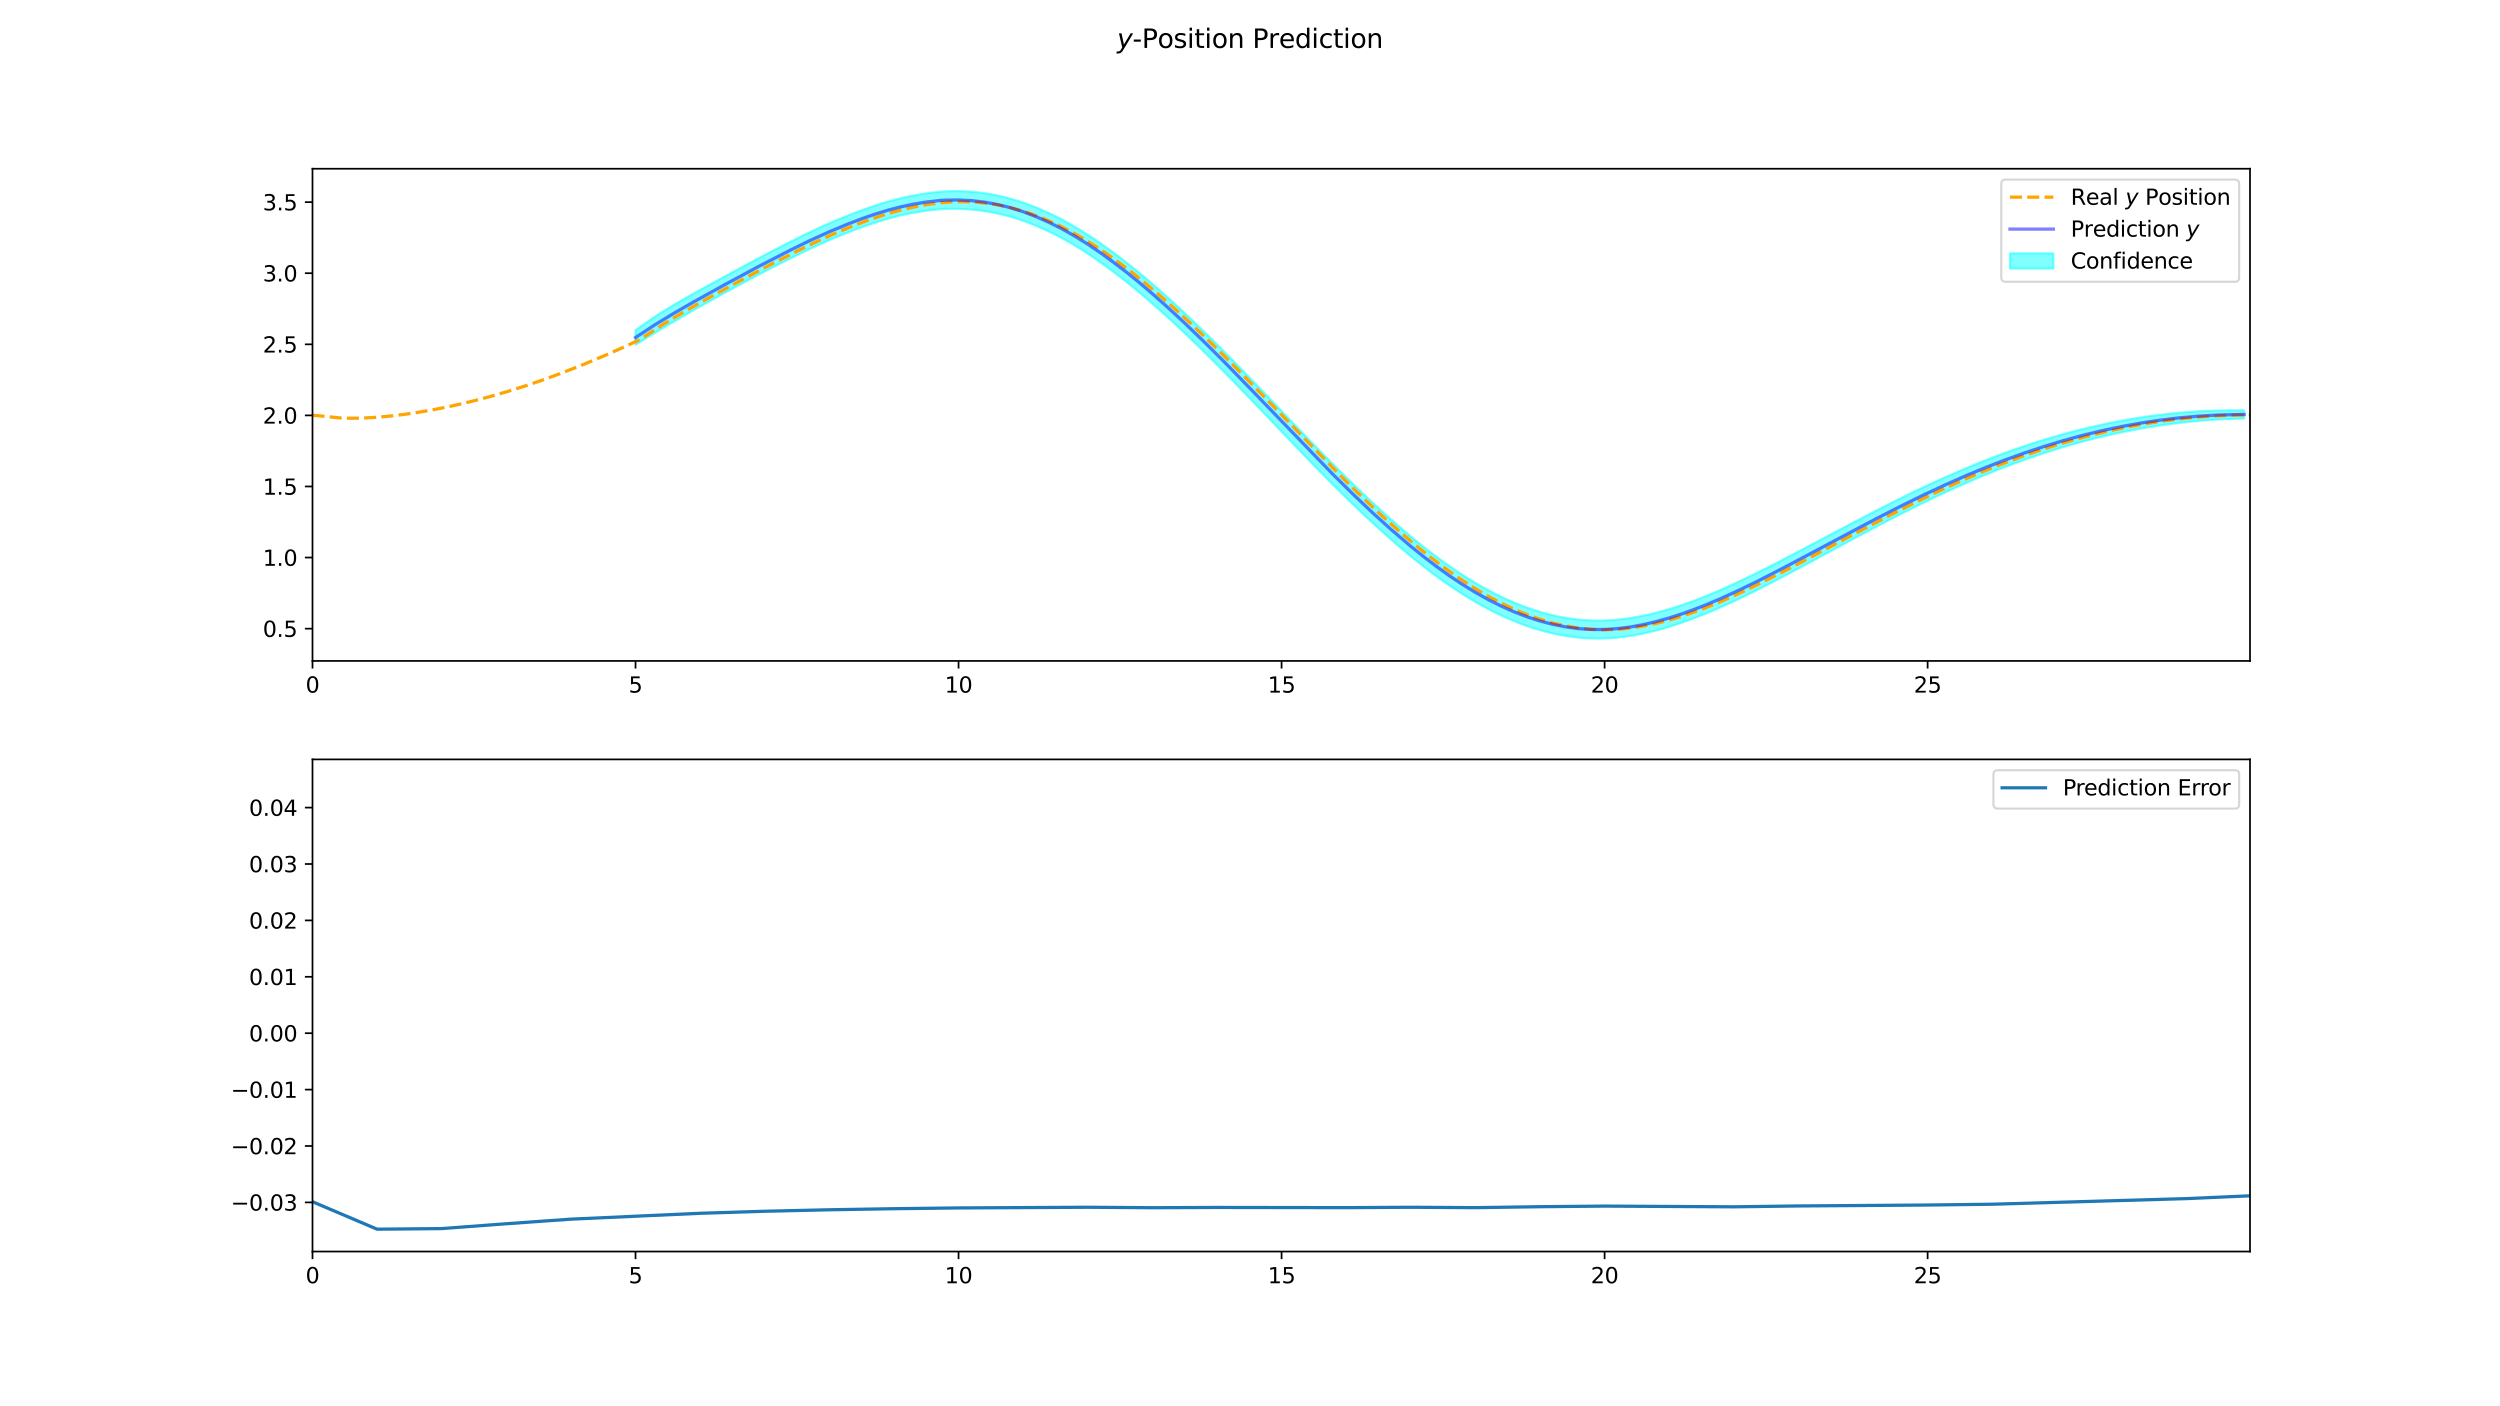 <?xml version="1.0" encoding="utf-8" standalone="no"?>
<!DOCTYPE svg PUBLIC "-//W3C//DTD SVG 1.1//EN"
  "http://www.w3.org/Graphics/SVG/1.1/DTD/svg11.dtd">
<svg xmlns:xlink="http://www.w3.org/1999/xlink" width="1152pt" height="648pt" viewBox="0 0 1152 648" xmlns="http://www.w3.org/2000/svg" version="1.1">
 <defs>
  <style type="text/css">*{stroke-linejoin: round; stroke-linecap: butt}</style>
 </defs>
 <g id="figure_1">
  <g id="patch_1">
   <path d="M 0 648 
L 1152 648 
L 1152 0 
L 0 0 
z
" style="fill: #ffffff"/>
  </g>
  <g id="axes_1">
   <g id="patch_2">
    <path d="M 144 304.56 
L 1036.8 304.56 
L 1036.8 77.76 
L 144 77.76 
z
" style="fill: #ffffff"/>
   </g>
   <g id="PolyCollection_1">
    <defs>
     <path id="m4c021b7490" d="M 292.85 -495.86 
L 292.85 -489.091 
L 295.827 -490.985 
L 298.804 -492.81 
L 301.781 -494.604 
L 304.758 -496.379 
L 307.735 -498.146 
L 310.712 -499.896 
L 313.689 -501.631 
L 316.666 -503.351 
L 319.643 -505.052 
L 322.62 -506.741 
L 325.597 -508.417 
L 328.574 -510.074 
L 331.551 -511.729 
L 334.528 -513.365 
L 337.505 -514.988 
L 340.481 -516.598 
L 343.458 -518.19 
L 346.435 -519.782 
L 349.412 -521.347 
L 352.389 -522.89 
L 355.366 -524.426 
L 358.343 -525.964 
L 361.32 -527.467 
L 364.297 -528.955 
L 367.274 -530.425 
L 370.251 -531.876 
L 373.228 -533.293 
L 376.205 -534.678 
L 379.182 -536.031 
L 382.159 -537.333 
L 385.136 -538.594 
L 388.113 -539.829 
L 391.09 -541.011 
L 394.067 -542.164 
L 397.044 -543.252 
L 400.021 -544.295 
L 402.998 -545.306 
L 405.975 -546.244 
L 408.952 -547.124 
L 411.929 -547.937 
L 414.906 -548.668 
L 417.883 -549.326 
L 420.86 -549.909 
L 423.837 -550.428 
L 426.814 -550.879 
L 429.791 -551.235 
L 432.768 -551.541 
L 435.745 -551.737 
L 438.722 -551.804 
L 441.699 -551.768 
L 444.676 -551.636 
L 447.653 -551.428 
L 450.63 -551.121 
L 453.607 -550.717 
L 456.584 -550.223 
L 459.561 -549.641 
L 462.538 -548.946 
L 465.515 -548.154 
L 468.492 -547.25 
L 471.469 -546.263 
L 474.446 -545.154 
L 477.423 -543.959 
L 480.4 -542.654 
L 483.377 -541.264 
L 486.354 -539.811 
L 489.331 -538.27 
L 492.308 -536.601 
L 495.285 -534.858 
L 498.262 -533.026 
L 501.239 -531.111 
L 504.216 -529.11 
L 507.193 -527.023 
L 510.17 -524.86 
L 513.147 -522.653 
L 516.124 -520.389 
L 519.101 -518.066 
L 522.078 -515.669 
L 525.055 -513.211 
L 528.032 -510.686 
L 531.009 -508.102 
L 533.986 -505.474 
L 536.963 -502.788 
L 539.94 -500.068 
L 542.917 -497.319 
L 545.894 -494.516 
L 548.871 -491.656 
L 551.848 -488.774 
L 554.825 -485.859 
L 557.802 -482.92 
L 560.779 -479.946 
L 563.756 -476.943 
L 566.733 -473.907 
L 569.71 -470.86 
L 572.687 -467.777 
L 575.664 -464.678 
L 578.641 -461.574 
L 581.618 -458.466 
L 584.595 -455.358 
L 587.572 -452.228 
L 590.549 -449.105 
L 593.526 -445.985 
L 596.503 -442.885 
L 599.48 -439.781 
L 602.457 -436.682 
L 605.434 -433.605 
L 608.411 -430.563 
L 611.388 -427.535 
L 614.365 -424.534 
L 617.342 -421.576 
L 620.319 -418.646 
L 623.296 -415.753 
L 626.273 -412.892 
L 629.25 -410.066 
L 632.227 -407.285 
L 635.204 -404.558 
L 638.181 -401.885 
L 641.158 -399.255 
L 644.135 -396.678 
L 647.112 -394.147 
L 650.089 -391.67 
L 653.066 -389.252 
L 656.043 -386.906 
L 659.02 -384.615 
L 661.997 -382.395 
L 664.974 -380.245 
L 667.951 -378.166 
L 670.928 -376.164 
L 673.905 -374.239 
L 676.882 -372.391 
L 679.859 -370.625 
L 682.836 -368.942 
L 685.813 -367.339 
L 688.79 -365.822 
L 691.767 -364.386 
L 694.744 -363.034 
L 697.721 -361.772 
L 700.698 -360.598 
L 703.675 -359.518 
L 706.652 -358.524 
L 709.629 -357.623 
L 712.606 -356.814 
L 715.583 -356.1 
L 718.56 -355.479 
L 721.537 -354.954 
L 724.514 -354.52 
L 727.49 -354.183 
L 730.467 -353.941 
L 733.444 -353.797 
L 736.421 -353.749 
L 739.398 -353.797 
L 742.375 -353.943 
L 745.352 -354.187 
L 748.329 -354.526 
L 751.306 -354.952 
L 754.283 -355.465 
L 757.26 -356.062 
L 760.237 -356.734 
L 763.214 -357.478 
L 766.191 -358.29 
L 769.168 -359.169 
L 772.145 -360.11 
L 775.122 -361.11 
L 778.099 -362.168 
L 781.076 -363.279 
L 784.053 -364.441 
L 787.03 -365.653 
L 790.007 -366.907 
L 792.984 -368.204 
L 795.961 -369.54 
L 798.938 -370.91 
L 801.915 -372.319 
L 804.892 -373.756 
L 807.869 -375.22 
L 810.846 -376.706 
L 813.823 -378.218 
L 816.8 -379.748 
L 819.777 -381.296 
L 822.754 -382.86 
L 825.731 -384.437 
L 828.708 -386.022 
L 831.685 -387.614 
L 834.662 -389.213 
L 837.639 -390.817 
L 840.616 -392.427 
L 843.593 -394.035 
L 846.57 -395.644 
L 849.547 -397.247 
L 852.524 -398.849 
L 855.501 -400.447 
L 858.478 -402.038 
L 861.455 -403.62 
L 864.432 -405.192 
L 867.409 -406.755 
L 870.386 -408.303 
L 873.363 -409.837 
L 876.34 -411.355 
L 879.317 -412.859 
L 882.294 -414.342 
L 885.271 -415.805 
L 888.248 -417.25 
L 891.225 -418.676 
L 894.202 -420.079 
L 897.179 -421.461 
L 900.156 -422.821 
L 903.133 -424.159 
L 906.11 -425.471 
L 909.087 -426.758 
L 912.064 -428.02 
L 915.041 -429.257 
L 918.018 -430.469 
L 920.995 -431.652 
L 923.972 -432.81 
L 926.949 -433.939 
L 929.926 -435.045 
L 932.903 -436.118 
L 935.88 -437.168 
L 938.857 -438.185 
L 941.834 -439.174 
L 944.811 -440.135 
L 947.788 -441.073 
L 950.765 -441.979 
L 953.742 -442.854 
L 956.719 -443.698 
L 959.696 -444.515 
L 962.673 -445.294 
L 965.65 -446.048 
L 968.627 -446.773 
L 971.604 -447.472 
L 974.581 -448.137 
L 977.558 -448.773 
L 980.535 -449.375 
L 983.512 -449.952 
L 986.489 -450.497 
L 989.466 -451.013 
L 992.443 -451.495 
L 995.42 -451.946 
L 998.397 -452.371 
L 1001.374 -452.762 
L 1004.351 -453.126 
L 1007.328 -453.461 
L 1010.305 -453.763 
L 1013.282 -454.031 
L 1016.259 -454.278 
L 1019.236 -454.494 
L 1022.213 -454.675 
L 1025.19 -454.828 
L 1028.167 -454.949 
L 1031.144 -455.046 
L 1034.121 -455.11 
L 1034.121 -458.887 
L 1034.121 -458.887 
L 1031.144 -458.922 
L 1028.167 -458.923 
L 1025.19 -458.9 
L 1022.213 -458.841 
L 1019.236 -458.75 
L 1016.259 -458.621 
L 1013.282 -458.462 
L 1010.305 -458.279 
L 1007.328 -458.059 
L 1004.351 -457.804 
L 1001.374 -457.518 
L 998.397 -457.204 
L 995.42 -456.855 
L 992.443 -456.48 
L 989.466 -456.072 
L 986.489 -455.628 
L 983.512 -455.154 
L 980.535 -454.649 
L 977.558 -454.117 
L 974.581 -453.552 
L 971.604 -452.956 
L 968.627 -452.325 
L 965.65 -451.67 
L 962.673 -450.985 
L 959.696 -450.276 
L 956.719 -449.526 
L 953.742 -448.748 
L 950.765 -447.938 
L 947.788 -447.095 
L 944.811 -446.22 
L 941.834 -445.322 
L 938.857 -444.397 
L 935.88 -443.44 
L 932.903 -442.452 
L 929.926 -441.439 
L 926.949 -440.391 
L 923.972 -439.319 
L 920.995 -438.219 
L 918.018 -437.092 
L 915.041 -435.934 
L 912.064 -434.751 
L 909.087 -433.543 
L 906.11 -432.307 
L 903.133 -431.045 
L 900.156 -429.758 
L 897.179 -428.447 
L 894.202 -427.113 
L 891.225 -425.756 
L 888.248 -424.375 
L 885.271 -422.977 
L 882.294 -421.56 
L 879.317 -420.119 
L 876.34 -418.656 
L 873.363 -417.178 
L 870.386 -415.683 
L 867.409 -414.171 
L 864.432 -412.642 
L 861.455 -411.105 
L 858.478 -409.557 
L 855.501 -407.998 
L 852.524 -406.432 
L 849.547 -404.863 
L 846.57 -403.29 
L 843.593 -401.71 
L 840.616 -400.13 
L 837.639 -398.547 
L 834.662 -396.97 
L 831.685 -395.399 
L 828.708 -393.834 
L 825.731 -392.272 
L 822.754 -390.717 
L 819.777 -389.174 
L 816.8 -387.647 
L 813.823 -386.137 
L 810.846 -384.645 
L 807.869 -383.177 
L 804.892 -381.73 
L 801.915 -380.308 
L 798.938 -378.914 
L 795.961 -377.559 
L 792.984 -376.237 
L 790.007 -374.955 
L 787.03 -373.715 
L 784.053 -372.517 
L 781.076 -371.371 
L 778.099 -370.275 
L 775.122 -369.233 
L 772.145 -368.25 
L 769.168 -367.327 
L 766.191 -366.466 
L 763.214 -365.671 
L 760.237 -364.945 
L 757.26 -364.29 
L 754.283 -363.709 
L 751.306 -363.214 
L 748.329 -362.803 
L 745.352 -362.472 
L 742.375 -362.229 
L 739.398 -362.081 
L 736.421 -362.033 
L 733.444 -362.086 
L 730.467 -362.237 
L 727.49 -362.49 
L 724.514 -362.842 
L 721.537 -363.293 
L 718.56 -363.837 
L 715.583 -364.479 
L 712.606 -365.217 
L 709.629 -366.054 
L 706.652 -366.984 
L 703.675 -368.009 
L 700.698 -369.121 
L 697.721 -370.33 
L 694.744 -371.628 
L 691.767 -373.018 
L 688.79 -374.492 
L 685.813 -376.047 
L 682.836 -377.69 
L 679.859 -379.414 
L 676.882 -381.22 
L 673.905 -383.109 
L 670.928 -385.075 
L 667.951 -387.116 
L 664.974 -389.235 
L 661.997 -391.422 
L 659.02 -393.68 
L 656.043 -396.006 
L 653.066 -398.386 
L 650.089 -400.836 
L 647.112 -403.344 
L 644.135 -405.906 
L 641.158 -408.514 
L 638.181 -411.174 
L 635.204 -413.877 
L 632.227 -416.63 
L 629.25 -419.433 
L 626.273 -422.281 
L 623.296 -425.164 
L 620.319 -428.078 
L 617.342 -431.028 
L 614.365 -434.004 
L 611.388 -437.016 
L 608.411 -440.057 
L 605.434 -443.108 
L 602.457 -446.186 
L 599.48 -449.286 
L 596.503 -452.392 
L 593.526 -455.493 
L 590.549 -458.609 
L 587.572 -461.723 
L 584.595 -464.846 
L 581.618 -467.948 
L 578.641 -471.044 
L 575.664 -474.131 
L 572.687 -477.209 
L 569.71 -480.273 
L 566.733 -483.302 
L 563.756 -486.315 
L 560.779 -489.299 
L 557.802 -492.254 
L 554.825 -495.174 
L 551.848 -498.066 
L 548.871 -500.921 
L 545.894 -503.751 
L 542.917 -506.532 
L 539.94 -509.259 
L 536.963 -511.948 
L 533.986 -514.602 
L 531.009 -517.196 
L 528.032 -519.744 
L 525.055 -522.235 
L 522.078 -524.662 
L 519.101 -527.031 
L 516.124 -529.329 
L 513.147 -531.563 
L 510.17 -533.733 
L 507.193 -535.849 
L 504.216 -537.891 
L 501.239 -539.849 
L 498.262 -541.724 
L 495.285 -543.516 
L 492.308 -545.217 
L 489.331 -546.848 
L 486.354 -548.365 
L 483.377 -549.789 
L 480.4 -551.139 
L 477.423 -552.406 
L 474.446 -553.567 
L 471.469 -554.647 
L 468.492 -555.607 
L 465.515 -556.488 
L 462.538 -557.26 
L 459.561 -557.944 
L 456.584 -558.514 
L 453.607 -558.993 
L 450.63 -559.379 
L 447.653 -559.663 
L 444.676 -559.84 
L 441.699 -559.931 
L 438.722 -559.929 
L 435.745 -559.83 
L 432.768 -559.613 
L 429.791 -559.285 
L 426.814 -558.905 
L 423.837 -558.434 
L 420.86 -557.894 
L 417.883 -557.291 
L 414.906 -556.615 
L 411.929 -555.866 
L 408.952 -555.038 
L 405.975 -554.141 
L 402.998 -553.187 
L 400.021 -552.16 
L 397.044 -551.101 
L 394.067 -549.999 
L 391.09 -548.832 
L 388.113 -547.635 
L 385.136 -546.389 
L 382.159 -545.116 
L 379.182 -543.801 
L 376.205 -542.433 
L 373.228 -541.032 
L 370.251 -539.595 
L 367.274 -538.124 
L 364.297 -536.633 
L 361.32 -535.123 
L 358.343 -533.597 
L 355.366 -532.038 
L 352.389 -530.485 
L 349.412 -528.925 
L 346.435 -527.344 
L 343.458 -525.74 
L 340.481 -524.141 
L 337.505 -522.531 
L 334.528 -520.914 
L 331.551 -519.29 
L 328.574 -517.655 
L 325.597 -516.027 
L 322.62 -514.383 
L 319.643 -512.73 
L 316.666 -511.061 
L 313.689 -509.363 
L 310.712 -507.63 
L 307.735 -505.849 
L 304.758 -504.003 
L 301.781 -502.082 
L 298.804 -500.061 
L 295.827 -497.943 
L 292.85 -495.86 
z
" style="stroke: #00ffff; stroke-opacity: 0.5"/>
    </defs>
    <g clip-path="url(#p7733fb31fe)">
     <use xlink:href="#m4c021b7490" x="0" y="648" style="fill: #00ffff; fill-opacity: 0.5; stroke: #00ffff; stroke-opacity: 0.5"/>
    </g>
   </g>
   <g id="matplotlib.axis_1">
    <g id="xtick_1">
     <g id="line2d_1">
      <defs>
       <path id="m0e97d3a2b2" d="M 0 0 
L 0 3.5 
" style="stroke: #000000; stroke-width: 0.8"/>
      </defs>
      <g>
       <use xlink:href="#m0e97d3a2b2" x="144" y="304.56" style="stroke: #000000; stroke-width: 0.8"/>
      </g>
     </g>
     <g id="text_1">
      <!-- 0 -->
      <g transform="translate(140.819 319.158) scale(0.1 -0.1)">
       <defs>
        <path id="DejaVuSans-30" d="M 2034 4250 
Q 1547 4250 1301 3770 
Q 1056 3291 1056 2328 
Q 1056 1369 1301 889 
Q 1547 409 2034 409 
Q 2525 409 2770 889 
Q 3016 1369 3016 2328 
Q 3016 3291 2770 3770 
Q 2525 4250 2034 4250 
z
M 2034 4750 
Q 2819 4750 3233 4129 
Q 3647 3509 3647 2328 
Q 3647 1150 3233 529 
Q 2819 -91 2034 -91 
Q 1250 -91 836 529 
Q 422 1150 422 2328 
Q 422 3509 836 4129 
Q 1250 4750 2034 4750 
z
" transform="scale(0.016)"/>
       </defs>
       <use xlink:href="#DejaVuSans-30"/>
      </g>
     </g>
    </g>
    <g id="xtick_2">
     <g id="line2d_2">
      <g>
       <use xlink:href="#m0e97d3a2b2" x="292.85" y="304.56" style="stroke: #000000; stroke-width: 0.8"/>
      </g>
     </g>
     <g id="text_2">
      <!-- 5 -->
      <g transform="translate(289.668 319.158) scale(0.1 -0.1)">
       <defs>
        <path id="DejaVuSans-35" d="M 691 4666 
L 3169 4666 
L 3169 4134 
L 1269 4134 
L 1269 2991 
Q 1406 3038 1543 3061 
Q 1681 3084 1819 3084 
Q 2600 3084 3056 2656 
Q 3513 2228 3513 1497 
Q 3513 744 3044 326 
Q 2575 -91 1722 -91 
Q 1428 -91 1123 -41 
Q 819 9 494 109 
L 494 744 
Q 775 591 1075 516 
Q 1375 441 1709 441 
Q 2250 441 2565 725 
Q 2881 1009 2881 1497 
Q 2881 1984 2565 2268 
Q 2250 2553 1709 2553 
Q 1456 2553 1204 2497 
Q 953 2441 691 2322 
L 691 4666 
z
" transform="scale(0.016)"/>
       </defs>
       <use xlink:href="#DejaVuSans-35"/>
      </g>
     </g>
    </g>
    <g id="xtick_3">
     <g id="line2d_3">
      <g>
       <use xlink:href="#m0e97d3a2b2" x="441.699" y="304.56" style="stroke: #000000; stroke-width: 0.8"/>
      </g>
     </g>
     <g id="text_3">
      <!-- 10 -->
      <g transform="translate(435.337 319.158) scale(0.1 -0.1)">
       <defs>
        <path id="DejaVuSans-31" d="M 794 531 
L 1825 531 
L 1825 4091 
L 703 3866 
L 703 4441 
L 1819 4666 
L 2450 4666 
L 2450 531 
L 3481 531 
L 3481 0 
L 794 0 
L 794 531 
z
" transform="scale(0.016)"/>
       </defs>
       <use xlink:href="#DejaVuSans-31"/>
       <use xlink:href="#DejaVuSans-30" x="63.623"/>
      </g>
     </g>
    </g>
    <g id="xtick_4">
     <g id="line2d_4">
      <g>
       <use xlink:href="#m0e97d3a2b2" x="590.549" y="304.56" style="stroke: #000000; stroke-width: 0.8"/>
      </g>
     </g>
     <g id="text_4">
      <!-- 15 -->
      <g transform="translate(584.186 319.158) scale(0.1 -0.1)">
       <use xlink:href="#DejaVuSans-31"/>
       <use xlink:href="#DejaVuSans-35" x="63.623"/>
      </g>
     </g>
    </g>
    <g id="xtick_5">
     <g id="line2d_5">
      <g>
       <use xlink:href="#m0e97d3a2b2" x="739.398" y="304.56" style="stroke: #000000; stroke-width: 0.8"/>
      </g>
     </g>
     <g id="text_5">
      <!-- 20 -->
      <g transform="translate(733.036 319.158) scale(0.1 -0.1)">
       <defs>
        <path id="DejaVuSans-32" d="M 1228 531 
L 3431 531 
L 3431 0 
L 469 0 
L 469 531 
Q 828 903 1448 1529 
Q 2069 2156 2228 2338 
Q 2531 2678 2651 2914 
Q 2772 3150 2772 3378 
Q 2772 3750 2511 3984 
Q 2250 4219 1831 4219 
Q 1534 4219 1204 4116 
Q 875 4013 500 3803 
L 500 4441 
Q 881 4594 1212 4672 
Q 1544 4750 1819 4750 
Q 2544 4750 2975 4387 
Q 3406 4025 3406 3419 
Q 3406 3131 3298 2873 
Q 3191 2616 2906 2266 
Q 2828 2175 2409 1742 
Q 1991 1309 1228 531 
z
" transform="scale(0.016)"/>
       </defs>
       <use xlink:href="#DejaVuSans-32"/>
       <use xlink:href="#DejaVuSans-30" x="63.623"/>
      </g>
     </g>
    </g>
    <g id="xtick_6">
     <g id="line2d_6">
      <g>
       <use xlink:href="#m0e97d3a2b2" x="888.248" y="304.56" style="stroke: #000000; stroke-width: 0.8"/>
      </g>
     </g>
     <g id="text_6">
      <!-- 25 -->
      <g transform="translate(881.886 319.158) scale(0.1 -0.1)">
       <use xlink:href="#DejaVuSans-32"/>
       <use xlink:href="#DejaVuSans-35" x="63.623"/>
      </g>
     </g>
    </g>
   </g>
   <g id="matplotlib.axis_2">
    <g id="ytick_1">
     <g id="line2d_7">
      <defs>
       <path id="m97788c6471" d="M 0 0 
L -3.5 0 
" style="stroke: #000000; stroke-width: 0.8"/>
      </defs>
      <g>
       <use xlink:href="#m97788c6471" x="144" y="289.678" style="stroke: #000000; stroke-width: 0.8"/>
      </g>
     </g>
     <g id="text_7">
      <!-- 0.5 -->
      <g transform="translate(121.097 293.477) scale(0.1 -0.1)">
       <defs>
        <path id="DejaVuSans-2e" d="M 684 794 
L 1344 794 
L 1344 0 
L 684 0 
L 684 794 
z
" transform="scale(0.016)"/>
       </defs>
       <use xlink:href="#DejaVuSans-30"/>
       <use xlink:href="#DejaVuSans-2e" x="63.623"/>
       <use xlink:href="#DejaVuSans-35" x="95.41"/>
      </g>
     </g>
    </g>
    <g id="ytick_2">
     <g id="line2d_8">
      <g>
       <use xlink:href="#m97788c6471" x="144" y="256.922" style="stroke: #000000; stroke-width: 0.8"/>
      </g>
     </g>
     <g id="text_8">
      <!-- 1.0 -->
      <g transform="translate(121.097 260.721) scale(0.1 -0.1)">
       <use xlink:href="#DejaVuSans-31"/>
       <use xlink:href="#DejaVuSans-2e" x="63.623"/>
       <use xlink:href="#DejaVuSans-30" x="95.41"/>
      </g>
     </g>
    </g>
    <g id="ytick_3">
     <g id="line2d_9">
      <g>
       <use xlink:href="#m97788c6471" x="144" y="224.166" style="stroke: #000000; stroke-width: 0.8"/>
      </g>
     </g>
     <g id="text_9">
      <!-- 1.5 -->
      <g transform="translate(121.097 227.965) scale(0.1 -0.1)">
       <use xlink:href="#DejaVuSans-31"/>
       <use xlink:href="#DejaVuSans-2e" x="63.623"/>
       <use xlink:href="#DejaVuSans-35" x="95.41"/>
      </g>
     </g>
    </g>
    <g id="ytick_4">
     <g id="line2d_10">
      <g>
       <use xlink:href="#m97788c6471" x="144" y="191.41" style="stroke: #000000; stroke-width: 0.8"/>
      </g>
     </g>
     <g id="text_10">
      <!-- 2.0 -->
      <g transform="translate(121.097 195.209) scale(0.1 -0.1)">
       <use xlink:href="#DejaVuSans-32"/>
       <use xlink:href="#DejaVuSans-2e" x="63.623"/>
       <use xlink:href="#DejaVuSans-30" x="95.41"/>
      </g>
     </g>
    </g>
    <g id="ytick_5">
     <g id="line2d_11">
      <g>
       <use xlink:href="#m97788c6471" x="144" y="158.653" style="stroke: #000000; stroke-width: 0.8"/>
      </g>
     </g>
     <g id="text_11">
      <!-- 2.5 -->
      <g transform="translate(121.097 162.453) scale(0.1 -0.1)">
       <use xlink:href="#DejaVuSans-32"/>
       <use xlink:href="#DejaVuSans-2e" x="63.623"/>
       <use xlink:href="#DejaVuSans-35" x="95.41"/>
      </g>
     </g>
    </g>
    <g id="ytick_6">
     <g id="line2d_12">
      <g>
       <use xlink:href="#m97788c6471" x="144" y="125.897" style="stroke: #000000; stroke-width: 0.8"/>
      </g>
     </g>
     <g id="text_12">
      <!-- 3.0 -->
      <g transform="translate(121.097 129.697) scale(0.1 -0.1)">
       <defs>
        <path id="DejaVuSans-33" d="M 2597 2516 
Q 3050 2419 3304 2112 
Q 3559 1806 3559 1356 
Q 3559 666 3084 287 
Q 2609 -91 1734 -91 
Q 1441 -91 1130 -33 
Q 819 25 488 141 
L 488 750 
Q 750 597 1062 519 
Q 1375 441 1716 441 
Q 2309 441 2620 675 
Q 2931 909 2931 1356 
Q 2931 1769 2642 2001 
Q 2353 2234 1838 2234 
L 1294 2234 
L 1294 2753 
L 1863 2753 
Q 2328 2753 2575 2939 
Q 2822 3125 2822 3475 
Q 2822 3834 2567 4026 
Q 2313 4219 1838 4219 
Q 1578 4219 1281 4162 
Q 984 4106 628 3988 
L 628 4550 
Q 988 4650 1302 4700 
Q 1616 4750 1894 4750 
Q 2613 4750 3031 4423 
Q 3450 4097 3450 3541 
Q 3450 3153 3228 2886 
Q 3006 2619 2597 2516 
z
" transform="scale(0.016)"/>
       </defs>
       <use xlink:href="#DejaVuSans-33"/>
       <use xlink:href="#DejaVuSans-2e" x="63.623"/>
       <use xlink:href="#DejaVuSans-30" x="95.41"/>
      </g>
     </g>
    </g>
    <g id="ytick_7">
     <g id="line2d_13">
      <g>
       <use xlink:href="#m97788c6471" x="144" y="93.141" style="stroke: #000000; stroke-width: 0.8"/>
      </g>
     </g>
     <g id="text_13">
      <!-- 3.5 -->
      <g transform="translate(121.097 96.941) scale(0.1 -0.1)">
       <use xlink:href="#DejaVuSans-33"/>
       <use xlink:href="#DejaVuSans-2e" x="63.623"/>
       <use xlink:href="#DejaVuSans-35" x="95.41"/>
      </g>
     </g>
    </g>
   </g>
   <g id="line2d_14">
    <path d="M 144 191.41 
L 146.382 191.534 
L 156.801 192.596 
L 161.564 192.725 
L 166.923 192.652 
L 172.579 192.357 
L 179.129 191.788 
L 186.273 190.949 
L 193.418 189.883 
L 201.456 188.457 
L 209.494 186.796 
L 217.532 184.905 
L 225.867 182.726 
L 234.203 180.308 
L 242.836 177.572 
L 250.874 174.817 
L 259.507 171.632 
L 268.736 167.993 
L 278.858 163.75 
L 288.682 159.391 
L 294.338 156.721 
L 296.422 155.42 
L 306.246 149.043 
L 313.689 144.571 
L 323.215 139.135 
L 337.207 131.427 
L 352.687 123.166 
L 366.977 115.87 
L 376.503 111.25 
L 383.946 107.884 
L 391.686 104.653 
L 398.533 102.028 
L 405.678 99.54 
L 411.929 97.629 
L 416.99 96.309 
L 422.349 95.144 
L 428.005 94.144 
L 433.661 93.408 
L 437.829 93.057 
L 442.295 92.93 
L 446.76 93.015 
L 451.226 93.301 
L 455.691 93.805 
L 460.454 94.564 
L 464.622 95.438 
L 469.385 96.68 
L 474.148 98.17 
L 478.912 99.919 
L 483.675 101.919 
L 489.033 104.403 
L 493.499 106.715 
L 498.857 109.757 
L 504.216 113.076 
L 509.277 116.469 
L 515.529 120.94 
L 521.78 125.673 
L 528.032 130.7 
L 534.879 136.517 
L 542.024 142.876 
L 549.466 149.763 
L 558.993 158.94 
L 568.221 168.14 
L 578.641 178.825 
L 619.723 221.258 
L 628.952 230.27 
L 636.99 237.823 
L 644.432 244.499 
L 651.875 250.875 
L 658.127 255.952 
L 664.378 260.758 
L 670.332 265.05 
L 675.989 268.854 
L 681.347 272.199 
L 686.706 275.279 
L 691.767 277.939 
L 696.827 280.363 
L 701.888 282.531 
L 706.652 284.33 
L 711.415 285.897 
L 716.178 287.226 
L 720.941 288.311 
L 725.704 289.153 
L 730.17 289.722 
L 734.635 290.07 
L 739.101 290.196 
L 743.566 290.101 
L 748.032 289.785 
L 752.795 289.225 
L 757.558 288.444 
L 762.619 287.387 
L 767.978 286.04 
L 773.634 284.385 
L 779.588 282.402 
L 785.84 280.082 
L 792.687 277.291 
L 800.129 274.008 
L 808.167 270.212 
L 817.991 265.32 
L 829.601 259.281 
L 850.738 248.016 
L 870.684 237.511 
L 882.592 231.499 
L 893.309 226.344 
L 903.133 221.857 
L 912.362 217.877 
L 921.59 214.144 
L 930.521 210.778 
L 939.155 207.763 
L 947.788 204.992 
L 955.826 202.624 
L 963.864 200.485 
L 972.497 198.429 
L 980.535 196.742 
L 989.168 195.174 
L 996.908 193.994 
L 1004.946 192.985 
L 1012.984 192.201 
L 1021.617 191.608 
L 1029.358 191.303 
L 1036.8 191.201 
L 1036.8 191.201 
" clip-path="url(#p7733fb31fe)" style="fill: none; stroke-dasharray: 5.55,2.4; stroke-dashoffset: 0; stroke: #ffa500; stroke-width: 1.5"/>
   </g>
   <g id="line2d_15">
    <path d="M 292.85 155.524 
L 301.781 149.657 
L 310.712 144.237 
L 319.643 139.109 
L 334.528 130.86 
L 349.412 122.864 
L 364.297 115.206 
L 373.228 110.837 
L 382.159 106.775 
L 391.09 103.079 
L 397.044 100.824 
L 402.998 98.753 
L 408.952 96.919 
L 414.906 95.359 
L 420.86 94.099 
L 426.814 93.108 
L 432.768 92.423 
L 435.745 92.217 
L 441.699 92.151 
L 447.653 92.455 
L 453.607 93.145 
L 459.561 94.207 
L 465.515 95.679 
L 471.469 97.545 
L 477.423 99.817 
L 483.377 102.473 
L 489.331 105.441 
L 495.285 108.813 
L 501.239 112.52 
L 507.193 116.564 
L 513.147 120.892 
L 519.101 125.451 
L 525.055 130.277 
L 531.009 135.351 
L 536.963 140.632 
L 545.894 148.866 
L 554.825 157.484 
L 563.756 166.371 
L 575.664 178.595 
L 614.365 218.731 
L 623.296 227.541 
L 632.227 236.043 
L 641.158 244.116 
L 650.089 251.747 
L 656.043 256.544 
L 661.997 261.092 
L 667.951 265.359 
L 673.905 269.326 
L 679.859 272.981 
L 685.813 276.307 
L 691.767 279.298 
L 697.721 281.949 
L 703.675 284.237 
L 709.629 286.162 
L 715.583 287.71 
L 721.537 288.876 
L 727.49 289.664 
L 733.444 290.059 
L 739.398 290.061 
L 745.352 289.67 
L 751.306 288.917 
L 757.26 287.824 
L 763.214 286.425 
L 769.168 284.752 
L 775.122 282.829 
L 781.076 280.675 
L 787.03 278.316 
L 792.984 275.779 
L 801.915 271.687 
L 810.846 267.324 
L 822.754 261.211 
L 843.593 250.128 
L 864.432 239.083 
L 876.34 232.995 
L 885.271 228.609 
L 897.179 223.046 
L 906.11 219.111 
L 915.041 215.404 
L 923.972 211.935 
L 932.903 208.715 
L 941.834 205.752 
L 950.765 203.042 
L 959.696 200.605 
L 968.627 198.451 
L 977.558 196.555 
L 986.489 194.937 
L 995.42 193.599 
L 1004.351 192.535 
L 1013.282 191.753 
L 1022.213 191.242 
L 1031.144 191.016 
L 1034.121 191.002 
L 1034.121 191.002 
" clip-path="url(#p7733fb31fe)" style="fill: none; stroke: #0000ff; stroke-opacity: 0.5; stroke-width: 1.5; stroke-linecap: square"/>
   </g>
   <g id="patch_3">
    <path d="M 144 304.56 
L 144 77.76 
" style="fill: none; stroke: #000000; stroke-width: 0.8; stroke-linejoin: miter; stroke-linecap: square"/>
   </g>
   <g id="patch_4">
    <path d="M 1036.8 304.56 
L 1036.8 77.76 
" style="fill: none; stroke: #000000; stroke-width: 0.8; stroke-linejoin: miter; stroke-linecap: square"/>
   </g>
   <g id="patch_5">
    <path d="M 144 304.56 
L 1036.8 304.56 
" style="fill: none; stroke: #000000; stroke-width: 0.8; stroke-linejoin: miter; stroke-linecap: square"/>
   </g>
   <g id="patch_6">
    <path d="M 144 77.76 
L 1036.8 77.76 
" style="fill: none; stroke: #000000; stroke-width: 0.8; stroke-linejoin: miter; stroke-linecap: square"/>
   </g>
   <g id="legend_1">
    <g id="patch_7">
     <path d="M 924.2 129.838 
L 1029.8 129.838 
Q 1031.8 129.838 1031.8 127.838 
L 1031.8 84.76 
Q 1031.8 82.76 1029.8 82.76 
L 924.2 82.76 
Q 922.2 82.76 922.2 84.76 
L 922.2 127.838 
Q 922.2 129.838 924.2 129.838 
z
" style="fill: #ffffff; opacity: 0.8; stroke: #cccccc; stroke-linejoin: miter"/>
    </g>
    <g id="line2d_16">
     <path d="M 926.2 90.86 
L 936.2 90.86 
L 946.2 90.86 
" style="fill: none; stroke-dasharray: 5.55,2.4; stroke-dashoffset: 0; stroke: #ffa500; stroke-width: 1.5"/>
    </g>
    <g id="text_14">
     <!-- Real $y$ Position -->
     <g transform="translate(954.2 94.36) scale(0.1 -0.1)">
      <defs>
       <path id="DejaVuSans-52" d="M 2841 2188 
Q 3044 2119 3236 1894 
Q 3428 1669 3622 1275 
L 4263 0 
L 3584 0 
L 2988 1197 
Q 2756 1666 2539 1819 
Q 2322 1972 1947 1972 
L 1259 1972 
L 1259 0 
L 628 0 
L 628 4666 
L 2053 4666 
Q 2853 4666 3247 4331 
Q 3641 3997 3641 3322 
Q 3641 2881 3436 2590 
Q 3231 2300 2841 2188 
z
M 1259 4147 
L 1259 2491 
L 2053 2491 
Q 2509 2491 2742 2702 
Q 2975 2913 2975 3322 
Q 2975 3731 2742 3939 
Q 2509 4147 2053 4147 
L 1259 4147 
z
" transform="scale(0.016)"/>
       <path id="DejaVuSans-65" d="M 3597 1894 
L 3597 1613 
L 953 1613 
Q 991 1019 1311 708 
Q 1631 397 2203 397 
Q 2534 397 2845 478 
Q 3156 559 3463 722 
L 3463 178 
Q 3153 47 2828 -22 
Q 2503 -91 2169 -91 
Q 1331 -91 842 396 
Q 353 884 353 1716 
Q 353 2575 817 3079 
Q 1281 3584 2069 3584 
Q 2775 3584 3186 3129 
Q 3597 2675 3597 1894 
z
M 3022 2063 
Q 3016 2534 2758 2815 
Q 2500 3097 2075 3097 
Q 1594 3097 1305 2825 
Q 1016 2553 972 2059 
L 3022 2063 
z
" transform="scale(0.016)"/>
       <path id="DejaVuSans-61" d="M 2194 1759 
Q 1497 1759 1228 1600 
Q 959 1441 959 1056 
Q 959 750 1161 570 
Q 1363 391 1709 391 
Q 2188 391 2477 730 
Q 2766 1069 2766 1631 
L 2766 1759 
L 2194 1759 
z
M 3341 1997 
L 3341 0 
L 2766 0 
L 2766 531 
Q 2569 213 2275 61 
Q 1981 -91 1556 -91 
Q 1019 -91 701 211 
Q 384 513 384 1019 
Q 384 1609 779 1909 
Q 1175 2209 1959 2209 
L 2766 2209 
L 2766 2266 
Q 2766 2663 2505 2880 
Q 2244 3097 1772 3097 
Q 1472 3097 1187 3025 
Q 903 2953 641 2809 
L 641 3341 
Q 956 3463 1253 3523 
Q 1550 3584 1831 3584 
Q 2591 3584 2966 3190 
Q 3341 2797 3341 1997 
z
" transform="scale(0.016)"/>
       <path id="DejaVuSans-6c" d="M 603 4863 
L 1178 4863 
L 1178 0 
L 603 0 
L 603 4863 
z
" transform="scale(0.016)"/>
       <path id="DejaVuSans-20" transform="scale(0.016)"/>
       <path id="DejaVuSans-Oblique-79" d="M 1588 -325 
Q 1188 -997 936 -1164 
Q 684 -1331 294 -1331 
L -159 -1331 
L -63 -850 
L 269 -850 
Q 509 -850 678 -719 
Q 847 -588 1056 -206 
L 1234 128 
L 459 3500 
L 1069 3500 
L 1650 819 
L 3256 3500 
L 3859 3500 
L 1588 -325 
z
" transform="scale(0.016)"/>
       <path id="DejaVuSans-50" d="M 1259 4147 
L 1259 2394 
L 2053 2394 
Q 2494 2394 2734 2622 
Q 2975 2850 2975 3272 
Q 2975 3691 2734 3919 
Q 2494 4147 2053 4147 
L 1259 4147 
z
M 628 4666 
L 2053 4666 
Q 2838 4666 3239 4311 
Q 3641 3956 3641 3272 
Q 3641 2581 3239 2228 
Q 2838 1875 2053 1875 
L 1259 1875 
L 1259 0 
L 628 0 
L 628 4666 
z
" transform="scale(0.016)"/>
       <path id="DejaVuSans-6f" d="M 1959 3097 
Q 1497 3097 1228 2736 
Q 959 2375 959 1747 
Q 959 1119 1226 758 
Q 1494 397 1959 397 
Q 2419 397 2687 759 
Q 2956 1122 2956 1747 
Q 2956 2369 2687 2733 
Q 2419 3097 1959 3097 
z
M 1959 3584 
Q 2709 3584 3137 3096 
Q 3566 2609 3566 1747 
Q 3566 888 3137 398 
Q 2709 -91 1959 -91 
Q 1206 -91 779 398 
Q 353 888 353 1747 
Q 353 2609 779 3096 
Q 1206 3584 1959 3584 
z
" transform="scale(0.016)"/>
       <path id="DejaVuSans-73" d="M 2834 3397 
L 2834 2853 
Q 2591 2978 2328 3040 
Q 2066 3103 1784 3103 
Q 1356 3103 1142 2972 
Q 928 2841 928 2578 
Q 928 2378 1081 2264 
Q 1234 2150 1697 2047 
L 1894 2003 
Q 2506 1872 2764 1633 
Q 3022 1394 3022 966 
Q 3022 478 2636 193 
Q 2250 -91 1575 -91 
Q 1294 -91 989 -36 
Q 684 19 347 128 
L 347 722 
Q 666 556 975 473 
Q 1284 391 1588 391 
Q 1994 391 2212 530 
Q 2431 669 2431 922 
Q 2431 1156 2273 1281 
Q 2116 1406 1581 1522 
L 1381 1569 
Q 847 1681 609 1914 
Q 372 2147 372 2553 
Q 372 3047 722 3315 
Q 1072 3584 1716 3584 
Q 2034 3584 2315 3537 
Q 2597 3491 2834 3397 
z
" transform="scale(0.016)"/>
       <path id="DejaVuSans-69" d="M 603 3500 
L 1178 3500 
L 1178 0 
L 603 0 
L 603 3500 
z
M 603 4863 
L 1178 4863 
L 1178 4134 
L 603 4134 
L 603 4863 
z
" transform="scale(0.016)"/>
       <path id="DejaVuSans-74" d="M 1172 4494 
L 1172 3500 
L 2356 3500 
L 2356 3053 
L 1172 3053 
L 1172 1153 
Q 1172 725 1289 603 
Q 1406 481 1766 481 
L 2356 481 
L 2356 0 
L 1766 0 
Q 1100 0 847 248 
Q 594 497 594 1153 
L 594 3053 
L 172 3053 
L 172 3500 
L 594 3500 
L 594 4494 
L 1172 4494 
z
" transform="scale(0.016)"/>
       <path id="DejaVuSans-6e" d="M 3513 2113 
L 3513 0 
L 2938 0 
L 2938 2094 
Q 2938 2591 2744 2837 
Q 2550 3084 2163 3084 
Q 1697 3084 1428 2787 
Q 1159 2491 1159 1978 
L 1159 0 
L 581 0 
L 581 3500 
L 1159 3500 
L 1159 2956 
Q 1366 3272 1645 3428 
Q 1925 3584 2291 3584 
Q 2894 3584 3203 3211 
Q 3513 2838 3513 2113 
z
" transform="scale(0.016)"/>
      </defs>
      <use xlink:href="#DejaVuSans-52" transform="translate(0 0.016)"/>
      <use xlink:href="#DejaVuSans-65" transform="translate(69.482 0.016)"/>
      <use xlink:href="#DejaVuSans-61" transform="translate(131.006 0.016)"/>
      <use xlink:href="#DejaVuSans-6c" transform="translate(192.285 0.016)"/>
      <use xlink:href="#DejaVuSans-20" transform="translate(220.068 0.016)"/>
      <use xlink:href="#DejaVuSans-Oblique-79" transform="translate(251.855 0.016)"/>
      <use xlink:href="#DejaVuSans-20" transform="translate(311.035 0.016)"/>
      <use xlink:href="#DejaVuSans-50" transform="translate(342.822 0.016)"/>
      <use xlink:href="#DejaVuSans-6f" transform="translate(403.125 0.016)"/>
      <use xlink:href="#DejaVuSans-73" transform="translate(464.307 0.016)"/>
      <use xlink:href="#DejaVuSans-69" transform="translate(516.406 0.016)"/>
      <use xlink:href="#DejaVuSans-74" transform="translate(544.189 0.016)"/>
      <use xlink:href="#DejaVuSans-69" transform="translate(583.398 0.016)"/>
      <use xlink:href="#DejaVuSans-6f" transform="translate(611.182 0.016)"/>
      <use xlink:href="#DejaVuSans-6e" transform="translate(672.363 0.016)"/>
     </g>
    </g>
    <g id="line2d_17">
     <path d="M 926.2 105.56 
L 936.2 105.56 
L 946.2 105.56 
" style="fill: none; stroke: #0000ff; stroke-opacity: 0.5; stroke-width: 1.5; stroke-linecap: square"/>
    </g>
    <g id="text_15">
     <!-- Prediction $y$ -->
     <g transform="translate(954.2 109.06) scale(0.1 -0.1)">
      <defs>
       <path id="DejaVuSans-72" d="M 2631 2963 
Q 2534 3019 2420 3045 
Q 2306 3072 2169 3072 
Q 1681 3072 1420 2755 
Q 1159 2438 1159 1844 
L 1159 0 
L 581 0 
L 581 3500 
L 1159 3500 
L 1159 2956 
Q 1341 3275 1631 3429 
Q 1922 3584 2338 3584 
Q 2397 3584 2469 3576 
Q 2541 3569 2628 3553 
L 2631 2963 
z
" transform="scale(0.016)"/>
       <path id="DejaVuSans-64" d="M 2906 2969 
L 2906 4863 
L 3481 4863 
L 3481 0 
L 2906 0 
L 2906 525 
Q 2725 213 2448 61 
Q 2172 -91 1784 -91 
Q 1150 -91 751 415 
Q 353 922 353 1747 
Q 353 2572 751 3078 
Q 1150 3584 1784 3584 
Q 2172 3584 2448 3432 
Q 2725 3281 2906 2969 
z
M 947 1747 
Q 947 1113 1208 752 
Q 1469 391 1925 391 
Q 2381 391 2643 752 
Q 2906 1113 2906 1747 
Q 2906 2381 2643 2742 
Q 2381 3103 1925 3103 
Q 1469 3103 1208 2742 
Q 947 2381 947 1747 
z
" transform="scale(0.016)"/>
       <path id="DejaVuSans-63" d="M 3122 3366 
L 3122 2828 
Q 2878 2963 2633 3030 
Q 2388 3097 2138 3097 
Q 1578 3097 1268 2742 
Q 959 2388 959 1747 
Q 959 1106 1268 751 
Q 1578 397 2138 397 
Q 2388 397 2633 464 
Q 2878 531 3122 666 
L 3122 134 
Q 2881 22 2623 -34 
Q 2366 -91 2075 -91 
Q 1284 -91 818 406 
Q 353 903 353 1747 
Q 353 2603 823 3093 
Q 1294 3584 2113 3584 
Q 2378 3584 2631 3529 
Q 2884 3475 3122 3366 
z
" transform="scale(0.016)"/>
      </defs>
      <use xlink:href="#DejaVuSans-50" transform="translate(0 0.016)"/>
      <use xlink:href="#DejaVuSans-72" transform="translate(60.303 0.016)"/>
      <use xlink:href="#DejaVuSans-65" transform="translate(101.416 0.016)"/>
      <use xlink:href="#DejaVuSans-64" transform="translate(162.939 0.016)"/>
      <use xlink:href="#DejaVuSans-69" transform="translate(226.416 0.016)"/>
      <use xlink:href="#DejaVuSans-63" transform="translate(254.199 0.016)"/>
      <use xlink:href="#DejaVuSans-74" transform="translate(309.18 0.016)"/>
      <use xlink:href="#DejaVuSans-69" transform="translate(348.389 0.016)"/>
      <use xlink:href="#DejaVuSans-6f" transform="translate(376.172 0.016)"/>
      <use xlink:href="#DejaVuSans-6e" transform="translate(437.354 0.016)"/>
      <use xlink:href="#DejaVuSans-20" transform="translate(500.732 0.016)"/>
      <use xlink:href="#DejaVuSans-Oblique-79" transform="translate(532.52 0.016)"/>
     </g>
    </g>
    <g id="patch_8">
     <path d="M 926.2 123.758 
L 946.2 123.758 
L 946.2 116.758 
L 926.2 116.758 
z
" style="fill: #00ffff; fill-opacity: 0.5; stroke: #00ffff; stroke-opacity: 0.5; stroke-linejoin: miter"/>
    </g>
    <g id="text_16">
     <!-- Confidence -->
     <g transform="translate(954.2 123.758) scale(0.1 -0.1)">
      <defs>
       <path id="DejaVuSans-43" d="M 4122 4306 
L 4122 3641 
Q 3803 3938 3442 4084 
Q 3081 4231 2675 4231 
Q 1875 4231 1450 3742 
Q 1025 3253 1025 2328 
Q 1025 1406 1450 917 
Q 1875 428 2675 428 
Q 3081 428 3442 575 
Q 3803 722 4122 1019 
L 4122 359 
Q 3791 134 3420 21 
Q 3050 -91 2638 -91 
Q 1578 -91 968 557 
Q 359 1206 359 2328 
Q 359 3453 968 4101 
Q 1578 4750 2638 4750 
Q 3056 4750 3426 4639 
Q 3797 4528 4122 4306 
z
" transform="scale(0.016)"/>
       <path id="DejaVuSans-66" d="M 2375 4863 
L 2375 4384 
L 1825 4384 
Q 1516 4384 1395 4259 
Q 1275 4134 1275 3809 
L 1275 3500 
L 2222 3500 
L 2222 3053 
L 1275 3053 
L 1275 0 
L 697 0 
L 697 3053 
L 147 3053 
L 147 3500 
L 697 3500 
L 697 3744 
Q 697 4328 969 4595 
Q 1241 4863 1831 4863 
L 2375 4863 
z
" transform="scale(0.016)"/>
      </defs>
      <use xlink:href="#DejaVuSans-43"/>
      <use xlink:href="#DejaVuSans-6f" x="69.824"/>
      <use xlink:href="#DejaVuSans-6e" x="131.006"/>
      <use xlink:href="#DejaVuSans-66" x="194.385"/>
      <use xlink:href="#DejaVuSans-69" x="229.59"/>
      <use xlink:href="#DejaVuSans-64" x="257.373"/>
      <use xlink:href="#DejaVuSans-65" x="320.85"/>
      <use xlink:href="#DejaVuSans-6e" x="382.373"/>
      <use xlink:href="#DejaVuSans-63" x="445.752"/>
      <use xlink:href="#DejaVuSans-65" x="500.732"/>
     </g>
    </g>
   </g>
  </g>
  <g id="axes_2">
   <g id="patch_9">
    <path d="M 144 576.72 
L 1036.8 576.72 
L 1036.8 349.92 
L 144 349.92 
z
" style="fill: #ffffff"/>
   </g>
   <g id="matplotlib.axis_3">
    <g id="xtick_7">
     <g id="line2d_18">
      <g>
       <use xlink:href="#m0e97d3a2b2" x="144" y="576.72" style="stroke: #000000; stroke-width: 0.8"/>
      </g>
     </g>
     <g id="text_17">
      <!-- 0 -->
      <g transform="translate(140.819 591.318) scale(0.1 -0.1)">
       <use xlink:href="#DejaVuSans-30"/>
      </g>
     </g>
    </g>
    <g id="xtick_8">
     <g id="line2d_19">
      <g>
       <use xlink:href="#m0e97d3a2b2" x="292.85" y="576.72" style="stroke: #000000; stroke-width: 0.8"/>
      </g>
     </g>
     <g id="text_18">
      <!-- 5 -->
      <g transform="translate(289.668 591.318) scale(0.1 -0.1)">
       <use xlink:href="#DejaVuSans-35"/>
      </g>
     </g>
    </g>
    <g id="xtick_9">
     <g id="line2d_20">
      <g>
       <use xlink:href="#m0e97d3a2b2" x="441.699" y="576.72" style="stroke: #000000; stroke-width: 0.8"/>
      </g>
     </g>
     <g id="text_19">
      <!-- 10 -->
      <g transform="translate(435.337 591.318) scale(0.1 -0.1)">
       <use xlink:href="#DejaVuSans-31"/>
       <use xlink:href="#DejaVuSans-30" x="63.623"/>
      </g>
     </g>
    </g>
    <g id="xtick_10">
     <g id="line2d_21">
      <g>
       <use xlink:href="#m0e97d3a2b2" x="590.549" y="576.72" style="stroke: #000000; stroke-width: 0.8"/>
      </g>
     </g>
     <g id="text_20">
      <!-- 15 -->
      <g transform="translate(584.186 591.318) scale(0.1 -0.1)">
       <use xlink:href="#DejaVuSans-31"/>
       <use xlink:href="#DejaVuSans-35" x="63.623"/>
      </g>
     </g>
    </g>
    <g id="xtick_11">
     <g id="line2d_22">
      <g>
       <use xlink:href="#m0e97d3a2b2" x="739.398" y="576.72" style="stroke: #000000; stroke-width: 0.8"/>
      </g>
     </g>
     <g id="text_21">
      <!-- 20 -->
      <g transform="translate(733.036 591.318) scale(0.1 -0.1)">
       <use xlink:href="#DejaVuSans-32"/>
       <use xlink:href="#DejaVuSans-30" x="63.623"/>
      </g>
     </g>
    </g>
    <g id="xtick_12">
     <g id="line2d_23">
      <g>
       <use xlink:href="#m0e97d3a2b2" x="888.248" y="576.72" style="stroke: #000000; stroke-width: 0.8"/>
      </g>
     </g>
     <g id="text_22">
      <!-- 25 -->
      <g transform="translate(881.886 591.318) scale(0.1 -0.1)">
       <use xlink:href="#DejaVuSans-32"/>
       <use xlink:href="#DejaVuSans-35" x="63.623"/>
      </g>
     </g>
    </g>
   </g>
   <g id="matplotlib.axis_4">
    <g id="ytick_8">
     <g id="line2d_24">
      <g>
       <use xlink:href="#m97788c6471" x="144" y="554.058" style="stroke: #000000; stroke-width: 0.8"/>
      </g>
     </g>
     <g id="text_23">
      <!-- −0.03 -->
      <g transform="translate(106.355 557.857) scale(0.1 -0.1)">
       <defs>
        <path id="DejaVuSans-2212" d="M 678 2272 
L 4684 2272 
L 4684 1741 
L 678 1741 
L 678 2272 
z
" transform="scale(0.016)"/>
       </defs>
       <use xlink:href="#DejaVuSans-2212"/>
       <use xlink:href="#DejaVuSans-30" x="83.789"/>
       <use xlink:href="#DejaVuSans-2e" x="147.412"/>
       <use xlink:href="#DejaVuSans-30" x="179.199"/>
       <use xlink:href="#DejaVuSans-33" x="242.822"/>
      </g>
     </g>
    </g>
    <g id="ytick_9">
     <g id="line2d_25">
      <g>
       <use xlink:href="#m97788c6471" x="144" y="528.068" style="stroke: #000000; stroke-width: 0.8"/>
      </g>
     </g>
     <g id="text_24">
      <!-- −0.02 -->
      <g transform="translate(106.355 531.868) scale(0.1 -0.1)">
       <use xlink:href="#DejaVuSans-2212"/>
       <use xlink:href="#DejaVuSans-30" x="83.789"/>
       <use xlink:href="#DejaVuSans-2e" x="147.412"/>
       <use xlink:href="#DejaVuSans-30" x="179.199"/>
       <use xlink:href="#DejaVuSans-32" x="242.822"/>
      </g>
     </g>
    </g>
    <g id="ytick_10">
     <g id="line2d_26">
      <g>
       <use xlink:href="#m97788c6471" x="144" y="502.079" style="stroke: #000000; stroke-width: 0.8"/>
      </g>
     </g>
     <g id="text_25">
      <!-- −0.01 -->
      <g transform="translate(106.355 505.878) scale(0.1 -0.1)">
       <use xlink:href="#DejaVuSans-2212"/>
       <use xlink:href="#DejaVuSans-30" x="83.789"/>
       <use xlink:href="#DejaVuSans-2e" x="147.412"/>
       <use xlink:href="#DejaVuSans-30" x="179.199"/>
       <use xlink:href="#DejaVuSans-31" x="242.822"/>
      </g>
     </g>
    </g>
    <g id="ytick_11">
     <g id="line2d_27">
      <g>
       <use xlink:href="#m97788c6471" x="144" y="476.09" style="stroke: #000000; stroke-width: 0.8"/>
      </g>
     </g>
     <g id="text_26">
      <!-- 0.00 -->
      <g transform="translate(114.734 479.889) scale(0.1 -0.1)">
       <use xlink:href="#DejaVuSans-30"/>
       <use xlink:href="#DejaVuSans-2e" x="63.623"/>
       <use xlink:href="#DejaVuSans-30" x="95.41"/>
       <use xlink:href="#DejaVuSans-30" x="159.033"/>
      </g>
     </g>
    </g>
    <g id="ytick_12">
     <g id="line2d_28">
      <g>
       <use xlink:href="#m97788c6471" x="144" y="450.1" style="stroke: #000000; stroke-width: 0.8"/>
      </g>
     </g>
     <g id="text_27">
      <!-- 0.01 -->
      <g transform="translate(114.734 453.899) scale(0.1 -0.1)">
       <use xlink:href="#DejaVuSans-30"/>
       <use xlink:href="#DejaVuSans-2e" x="63.623"/>
       <use xlink:href="#DejaVuSans-30" x="95.41"/>
       <use xlink:href="#DejaVuSans-31" x="159.033"/>
      </g>
     </g>
    </g>
    <g id="ytick_13">
     <g id="line2d_29">
      <g>
       <use xlink:href="#m97788c6471" x="144" y="424.111" style="stroke: #000000; stroke-width: 0.8"/>
      </g>
     </g>
     <g id="text_28">
      <!-- 0.02 -->
      <g transform="translate(114.734 427.91) scale(0.1 -0.1)">
       <use xlink:href="#DejaVuSans-30"/>
       <use xlink:href="#DejaVuSans-2e" x="63.623"/>
       <use xlink:href="#DejaVuSans-30" x="95.41"/>
       <use xlink:href="#DejaVuSans-32" x="159.033"/>
      </g>
     </g>
    </g>
    <g id="ytick_14">
     <g id="line2d_30">
      <g>
       <use xlink:href="#m97788c6471" x="144" y="398.121" style="stroke: #000000; stroke-width: 0.8"/>
      </g>
     </g>
     <g id="text_29">
      <!-- 0.03 -->
      <g transform="translate(114.734 401.921) scale(0.1 -0.1)">
       <use xlink:href="#DejaVuSans-30"/>
       <use xlink:href="#DejaVuSans-2e" x="63.623"/>
       <use xlink:href="#DejaVuSans-30" x="95.41"/>
       <use xlink:href="#DejaVuSans-33" x="159.033"/>
      </g>
     </g>
    </g>
    <g id="ytick_15">
     <g id="line2d_31">
      <g>
       <use xlink:href="#m97788c6471" x="144" y="372.132" style="stroke: #000000; stroke-width: 0.8"/>
      </g>
     </g>
     <g id="text_30">
      <!-- 0.04 -->
      <g transform="translate(114.734 375.931) scale(0.1 -0.1)">
       <defs>
        <path id="DejaVuSans-34" d="M 2419 4116 
L 825 1625 
L 2419 1625 
L 2419 4116 
z
M 2253 4666 
L 3047 4666 
L 3047 1625 
L 3713 1625 
L 3713 1100 
L 3047 1100 
L 3047 0 
L 2419 0 
L 2419 1100 
L 313 1100 
L 313 1709 
L 2253 4666 
z
" transform="scale(0.016)"/>
       </defs>
       <use xlink:href="#DejaVuSans-30"/>
       <use xlink:href="#DejaVuSans-2e" x="63.623"/>
       <use xlink:href="#DejaVuSans-30" x="95.41"/>
       <use xlink:href="#DejaVuSans-34" x="159.033"/>
      </g>
     </g>
    </g>
   </g>
   <g id="line2d_32">
    <path d="M 144 553.757 
L 173.77 566.411 
L 203.54 566.135 
L 233.31 563.899 
L 263.08 561.781 
L 322.62 559.083 
L 352.389 558.148 
L 382.159 557.462 
L 411.929 556.969 
L 441.699 556.616 
L 501.239 556.304 
L 531.009 556.516 
L 560.779 556.392 
L 620.319 556.487 
L 650.089 556.308 
L 679.859 556.491 
L 709.629 556.048 
L 739.398 555.769 
L 798.938 556.103 
L 828.708 555.703 
L 888.248 555.277 
L 918.018 554.905 
L 1007.328 552.325 
L 1037.098 551.017 
L 1066.868 550.04 
L 1096.638 549.383 
L 1126.407 548.021 
L 1153 547.226 
L 1153 547.226 
" clip-path="url(#pd10aa64f89)" style="fill: none; stroke: #1f77b4; stroke-width: 1.5; stroke-linecap: square"/>
   </g>
   <g id="patch_10">
    <path d="M 144 576.72 
L 144 349.92 
" style="fill: none; stroke: #000000; stroke-width: 0.8; stroke-linejoin: miter; stroke-linecap: square"/>
   </g>
   <g id="patch_11">
    <path d="M 1036.8 576.72 
L 1036.8 349.92 
" style="fill: none; stroke: #000000; stroke-width: 0.8; stroke-linejoin: miter; stroke-linecap: square"/>
   </g>
   <g id="patch_12">
    <path d="M 144 576.72 
L 1036.8 576.72 
" style="fill: none; stroke: #000000; stroke-width: 0.8; stroke-linejoin: miter; stroke-linecap: square"/>
   </g>
   <g id="patch_13">
    <path d="M 144 349.92 
L 1036.8 349.92 
" style="fill: none; stroke: #000000; stroke-width: 0.8; stroke-linejoin: miter; stroke-linecap: square"/>
   </g>
   <g id="legend_2">
    <g id="patch_14">
     <path d="M 920.578 372.598 
L 1029.8 372.598 
Q 1031.8 372.598 1031.8 370.598 
L 1031.8 356.92 
Q 1031.8 354.92 1029.8 354.92 
L 920.578 354.92 
Q 918.578 354.92 918.578 356.92 
L 918.578 370.598 
Q 918.578 372.598 920.578 372.598 
z
" style="fill: #ffffff; opacity: 0.8; stroke: #cccccc; stroke-linejoin: miter"/>
    </g>
    <g id="line2d_33">
     <path d="M 922.578 363.018 
L 932.578 363.018 
L 942.578 363.018 
" style="fill: none; stroke: #1f77b4; stroke-width: 1.5; stroke-linecap: square"/>
    </g>
    <g id="text_31">
     <!-- Prediction Error -->
     <g transform="translate(950.578 366.518) scale(0.1 -0.1)">
      <defs>
       <path id="DejaVuSans-45" d="M 628 4666 
L 3578 4666 
L 3578 4134 
L 1259 4134 
L 1259 2753 
L 3481 2753 
L 3481 2222 
L 1259 2222 
L 1259 531 
L 3634 531 
L 3634 0 
L 628 0 
L 628 4666 
z
" transform="scale(0.016)"/>
      </defs>
      <use xlink:href="#DejaVuSans-50"/>
      <use xlink:href="#DejaVuSans-72" x="58.553"/>
      <use xlink:href="#DejaVuSans-65" x="97.416"/>
      <use xlink:href="#DejaVuSans-64" x="158.939"/>
      <use xlink:href="#DejaVuSans-69" x="222.416"/>
      <use xlink:href="#DejaVuSans-63" x="250.199"/>
      <use xlink:href="#DejaVuSans-74" x="305.18"/>
      <use xlink:href="#DejaVuSans-69" x="344.389"/>
      <use xlink:href="#DejaVuSans-6f" x="372.172"/>
      <use xlink:href="#DejaVuSans-6e" x="433.354"/>
      <use xlink:href="#DejaVuSans-20" x="496.732"/>
      <use xlink:href="#DejaVuSans-45" x="528.52"/>
      <use xlink:href="#DejaVuSans-72" x="591.703"/>
      <use xlink:href="#DejaVuSans-72" x="631.066"/>
      <use xlink:href="#DejaVuSans-6f" x="669.93"/>
      <use xlink:href="#DejaVuSans-72" x="731.111"/>
     </g>
    </g>
   </g>
  </g>
  <g id="text_32">
   <!-- $y$-Position Prediction -->
   <g transform="translate(514.74 22.08) scale(0.12 -0.12)">
    <defs>
     <path id="DejaVuSans-2d" d="M 313 2009 
L 1997 2009 
L 1997 1497 
L 313 1497 
L 313 2009 
z
" transform="scale(0.016)"/>
    </defs>
    <use xlink:href="#DejaVuSans-Oblique-79" transform="translate(0 0.016)"/>
    <use xlink:href="#DejaVuSans-2d" transform="translate(59.18 0.016)"/>
    <use xlink:href="#DejaVuSans-50" transform="translate(95.264 0.016)"/>
    <use xlink:href="#DejaVuSans-6f" transform="translate(155.566 0.016)"/>
    <use xlink:href="#DejaVuSans-73" transform="translate(216.748 0.016)"/>
    <use xlink:href="#DejaVuSans-69" transform="translate(268.848 0.016)"/>
    <use xlink:href="#DejaVuSans-74" transform="translate(296.631 0.016)"/>
    <use xlink:href="#DejaVuSans-69" transform="translate(335.84 0.016)"/>
    <use xlink:href="#DejaVuSans-6f" transform="translate(363.623 0.016)"/>
    <use xlink:href="#DejaVuSans-6e" transform="translate(424.805 0.016)"/>
    <use xlink:href="#DejaVuSans-20" transform="translate(488.184 0.016)"/>
    <use xlink:href="#DejaVuSans-50" transform="translate(519.971 0.016)"/>
    <use xlink:href="#DejaVuSans-72" transform="translate(580.273 0.016)"/>
    <use xlink:href="#DejaVuSans-65" transform="translate(621.387 0.016)"/>
    <use xlink:href="#DejaVuSans-64" transform="translate(682.91 0.016)"/>
    <use xlink:href="#DejaVuSans-69" transform="translate(746.387 0.016)"/>
    <use xlink:href="#DejaVuSans-63" transform="translate(774.17 0.016)"/>
    <use xlink:href="#DejaVuSans-74" transform="translate(829.15 0.016)"/>
    <use xlink:href="#DejaVuSans-69" transform="translate(868.359 0.016)"/>
    <use xlink:href="#DejaVuSans-6f" transform="translate(896.143 0.016)"/>
    <use xlink:href="#DejaVuSans-6e" transform="translate(957.324 0.016)"/>
   </g>
  </g>
 </g>
 <defs>
  <clipPath id="p7733fb31fe">
   <rect x="144" y="77.76" width="892.8" height="226.8"/>
  </clipPath>
  <clipPath id="pd10aa64f89">
   <rect x="144" y="349.92" width="892.8" height="226.8"/>
  </clipPath>
 </defs>
</svg>
